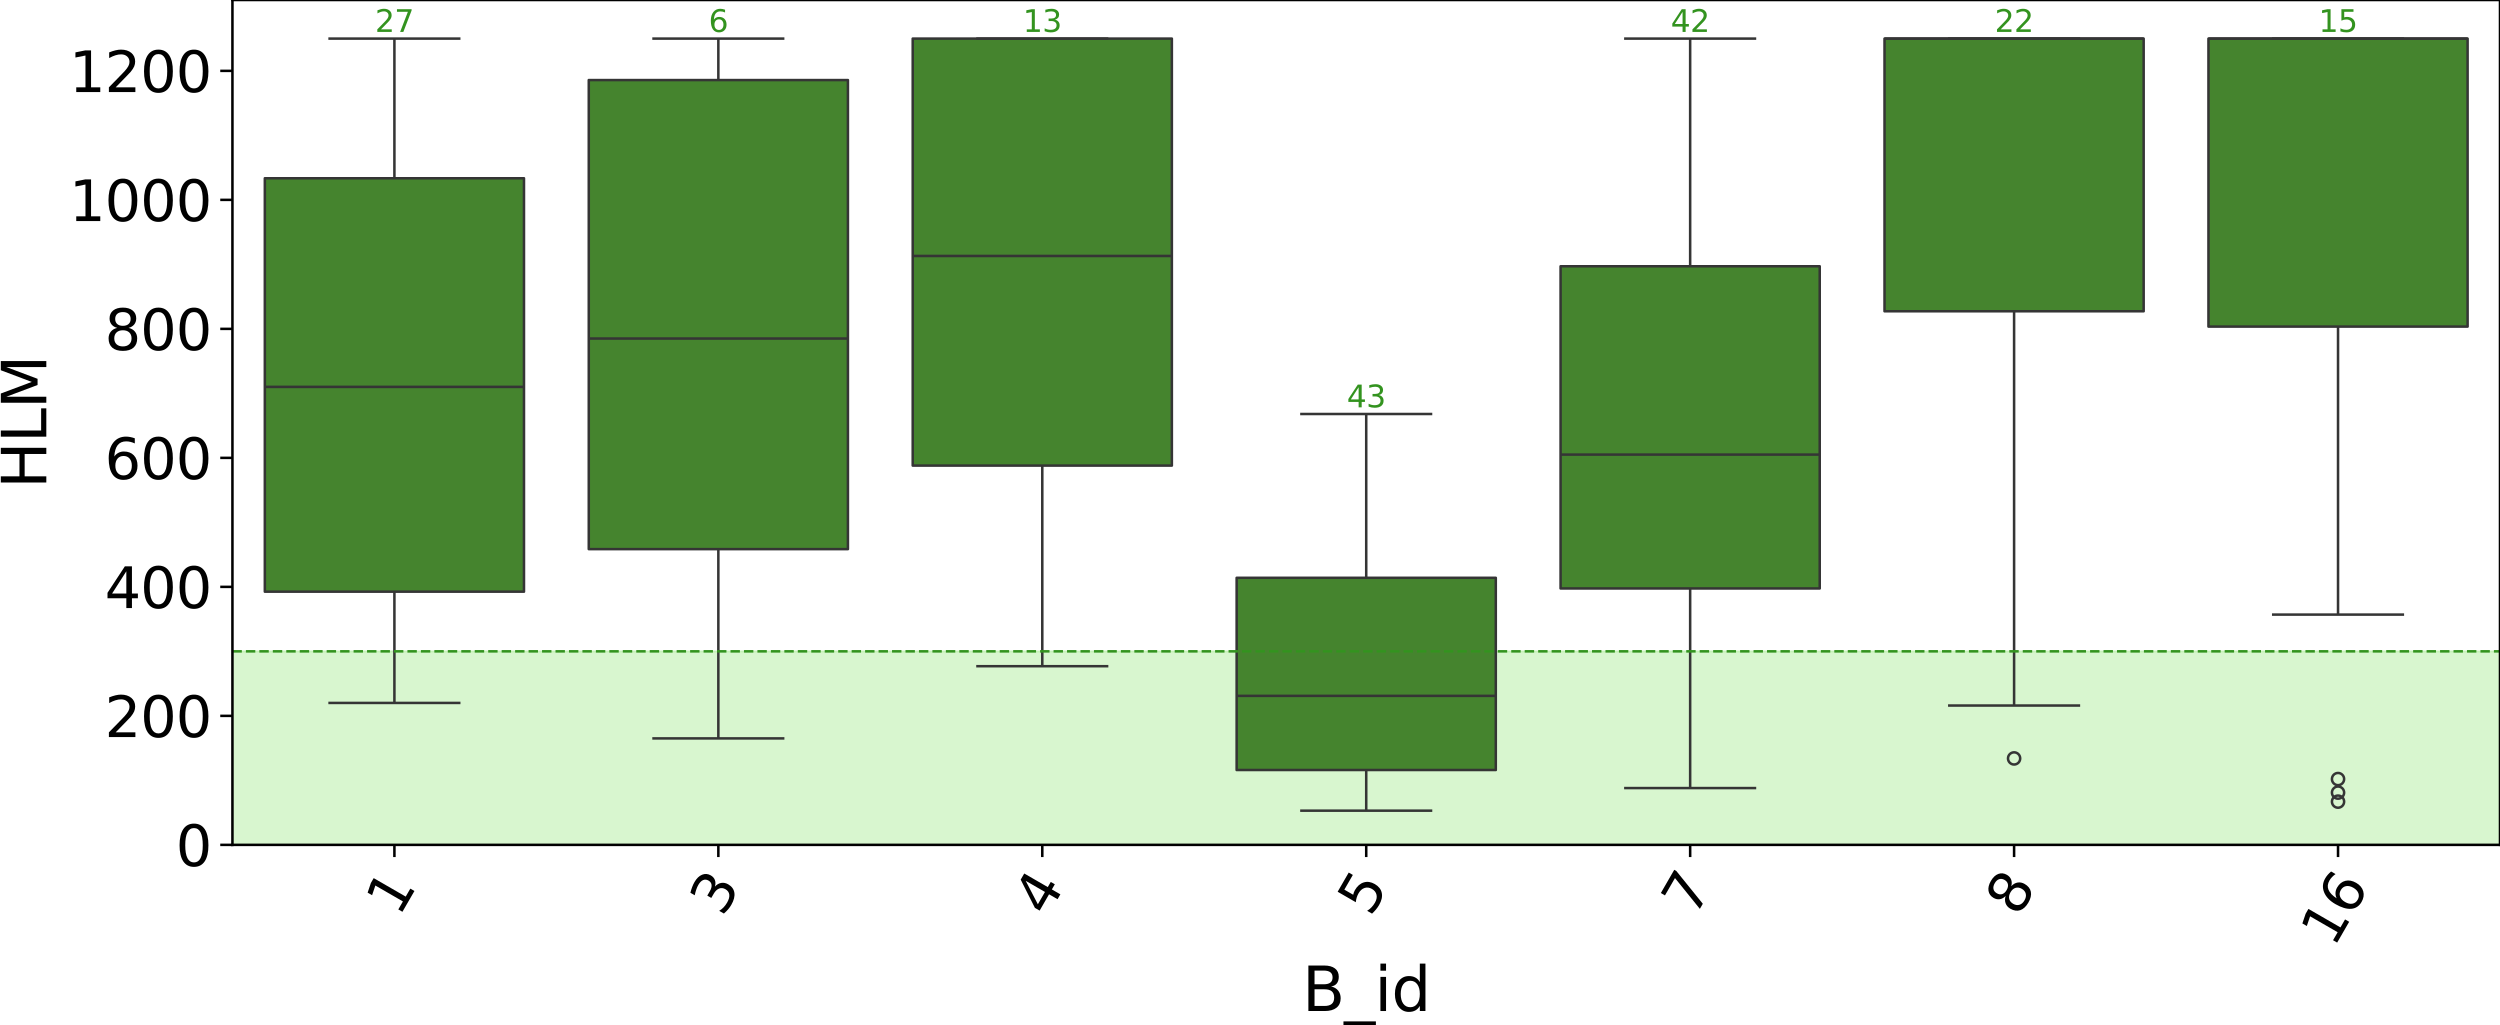 <?xml version="1.0" encoding="utf-8" standalone="no"?>
<!DOCTYPE svg PUBLIC "-//W3C//DTD SVG 1.1//EN"
  "http://www.w3.org/Graphics/SVG/1.1/DTD/svg11.dtd">
<svg xmlns:xlink="http://www.w3.org/1999/xlink" width="984.317pt" height="403.725pt" viewBox="0 0 984.317 403.725" xmlns="http://www.w3.org/2000/svg" version="1.1">
 <defs>
  <style type="text/css">*{stroke-linejoin: round; stroke-linecap: butt}</style>
 </defs>
 <g id="figure_1">
  <g id="patch_1">
   <path d="M 0 403.725 
L 984.317 403.725 
L 984.317 0 
L 0 0 
z
" style="fill: #ffffff"/>
  </g>
  <g id="axes_1">
   <g id="patch_2">
    <path d="M 91.517 332.64 
L 984.317 332.64 
L 984.317 0 
L 91.517 0 
z
" style="fill: #ffffff"/>
   </g>
   <g id="FillBetweenPolyCollection_1">
    <path d="M 27.746 256.454 
L 27.746 332.64 
L 1048.089 332.64 
L 1048.089 256.454 
L 1048.089 256.454 
L 27.746 256.454 
z
" clip-path="url(#p68f158e52c)" style="fill: #7edf5e; fill-opacity: 0.3; stroke: #7edf5e; stroke-opacity: 0.3; stroke-width: 0.8"/>
   </g>
   <g id="matplotlib.axis_1">
    <g id="xtick_1">
     <g id="line2d_1">
      <defs>
       <path id="m8aa9add79f" d="M 0 0 
L 0 4.8 
" style="stroke: #000000"/>
      </defs>
      <g>
       <use xlink:href="#m8aa9add79f" x="155.289" y="332.64" style="stroke: #000000"/>
      </g>
     </g>
     <g id="text_1">
      <!-- 1 -->
      <g transform="translate(157.047 361.42) rotate(-60) scale(0.22 -0.22)">
       <defs>
        <path id="DejaVuSans-31" d="M 794 531 
L 1825 531 
L 1825 4091 
L 703 3866 
L 703 4441 
L 1819 4666 
L 2450 4666 
L 2450 531 
L 3481 531 
L 3481 0 
L 794 0 
L 794 531 
z
" transform="scale(0.016)"/>
       </defs>
       <use xlink:href="#DejaVuSans-31"/>
      </g>
     </g>
    </g>
    <g id="xtick_2">
     <g id="line2d_2">
      <g>
       <use xlink:href="#m8aa9add79f" x="282.832" y="332.64" style="stroke: #000000"/>
      </g>
     </g>
     <g id="text_2">
      <!-- 3 -->
      <g transform="translate(284.59 361.42) rotate(-60) scale(0.22 -0.22)">
       <defs>
        <path id="DejaVuSans-33" d="M 2597 2516 
Q 3050 2419 3304 2112 
Q 3559 1806 3559 1356 
Q 3559 666 3084 287 
Q 2609 -91 1734 -91 
Q 1441 -91 1130 -33 
Q 819 25 488 141 
L 488 750 
Q 750 597 1062 519 
Q 1375 441 1716 441 
Q 2309 441 2620 675 
Q 2931 909 2931 1356 
Q 2931 1769 2642 2001 
Q 2353 2234 1838 2234 
L 1294 2234 
L 1294 2753 
L 1863 2753 
Q 2328 2753 2575 2939 
Q 2822 3125 2822 3475 
Q 2822 3834 2567 4026 
Q 2313 4219 1838 4219 
Q 1578 4219 1281 4162 
Q 984 4106 628 3988 
L 628 4550 
Q 988 4650 1302 4700 
Q 1616 4750 1894 4750 
Q 2613 4750 3031 4423 
Q 3450 4097 3450 3541 
Q 3450 3153 3228 2886 
Q 3006 2619 2597 2516 
z
" transform="scale(0.016)"/>
       </defs>
       <use xlink:href="#DejaVuSans-33"/>
      </g>
     </g>
    </g>
    <g id="xtick_3">
     <g id="line2d_3">
      <g>
       <use xlink:href="#m8aa9add79f" x="410.375" y="332.64" style="stroke: #000000"/>
      </g>
     </g>
     <g id="text_3">
      <!-- 4 -->
      <g transform="translate(412.133 361.42) rotate(-60) scale(0.22 -0.22)">
       <defs>
        <path id="DejaVuSans-34" d="M 2419 4116 
L 825 1625 
L 2419 1625 
L 2419 4116 
z
M 2253 4666 
L 3047 4666 
L 3047 1625 
L 3713 1625 
L 3713 1100 
L 3047 1100 
L 3047 0 
L 2419 0 
L 2419 1100 
L 313 1100 
L 313 1709 
L 2253 4666 
z
" transform="scale(0.016)"/>
       </defs>
       <use xlink:href="#DejaVuSans-34"/>
      </g>
     </g>
    </g>
    <g id="xtick_4">
     <g id="line2d_4">
      <g>
       <use xlink:href="#m8aa9add79f" x="537.918" y="332.64" style="stroke: #000000"/>
      </g>
     </g>
     <g id="text_4">
      <!-- 5 -->
      <g transform="translate(539.675 361.42) rotate(-60) scale(0.22 -0.22)">
       <defs>
        <path id="DejaVuSans-35" d="M 691 4666 
L 3169 4666 
L 3169 4134 
L 1269 4134 
L 1269 2991 
Q 1406 3038 1543 3061 
Q 1681 3084 1819 3084 
Q 2600 3084 3056 2656 
Q 3513 2228 3513 1497 
Q 3513 744 3044 326 
Q 2575 -91 1722 -91 
Q 1428 -91 1123 -41 
Q 819 9 494 109 
L 494 744 
Q 775 591 1075 516 
Q 1375 441 1709 441 
Q 2250 441 2565 725 
Q 2881 1009 2881 1497 
Q 2881 1984 2565 2268 
Q 2250 2553 1709 2553 
Q 1456 2553 1204 2497 
Q 953 2441 691 2322 
L 691 4666 
z
" transform="scale(0.016)"/>
       </defs>
       <use xlink:href="#DejaVuSans-35"/>
      </g>
     </g>
    </g>
    <g id="xtick_5">
     <g id="line2d_5">
      <g>
       <use xlink:href="#m8aa9add79f" x="665.46" y="332.64" style="stroke: #000000"/>
      </g>
     </g>
     <g id="text_5">
      <!-- 7 -->
      <g transform="translate(667.218 361.42) rotate(-60) scale(0.22 -0.22)">
       <defs>
        <path id="DejaVuSans-37" d="M 525 4666 
L 3525 4666 
L 3525 4397 
L 1831 0 
L 1172 0 
L 2766 4134 
L 525 4134 
L 525 4666 
z
" transform="scale(0.016)"/>
       </defs>
       <use xlink:href="#DejaVuSans-37"/>
      </g>
     </g>
    </g>
    <g id="xtick_6">
     <g id="line2d_6">
      <g>
       <use xlink:href="#m8aa9add79f" x="793.003" y="332.64" style="stroke: #000000"/>
      </g>
     </g>
     <g id="text_6">
      <!-- 8 -->
      <g transform="translate(794.761 361.42) rotate(-60) scale(0.22 -0.22)">
       <defs>
        <path id="DejaVuSans-38" d="M 2034 2216 
Q 1584 2216 1326 1975 
Q 1069 1734 1069 1313 
Q 1069 891 1326 650 
Q 1584 409 2034 409 
Q 2484 409 2743 651 
Q 3003 894 3003 1313 
Q 3003 1734 2745 1975 
Q 2488 2216 2034 2216 
z
M 1403 2484 
Q 997 2584 770 2862 
Q 544 3141 544 3541 
Q 544 4100 942 4425 
Q 1341 4750 2034 4750 
Q 2731 4750 3128 4425 
Q 3525 4100 3525 3541 
Q 3525 3141 3298 2862 
Q 3072 2584 2669 2484 
Q 3125 2378 3379 2068 
Q 3634 1759 3634 1313 
Q 3634 634 3220 271 
Q 2806 -91 2034 -91 
Q 1263 -91 848 271 
Q 434 634 434 1313 
Q 434 1759 690 2068 
Q 947 2378 1403 2484 
z
M 1172 3481 
Q 1172 3119 1398 2916 
Q 1625 2713 2034 2713 
Q 2441 2713 2670 2916 
Q 2900 3119 2900 3481 
Q 2900 3844 2670 4047 
Q 2441 4250 2034 4250 
Q 1625 4250 1398 4047 
Q 1172 3844 1172 3481 
z
" transform="scale(0.016)"/>
       </defs>
       <use xlink:href="#DejaVuSans-38"/>
      </g>
     </g>
    </g>
    <g id="xtick_7">
     <g id="line2d_7">
      <g>
       <use xlink:href="#m8aa9add79f" x="920.546" y="332.64" style="stroke: #000000"/>
      </g>
     </g>
     <g id="text_7">
      <!-- 16 -->
      <g transform="translate(918.805 373.543) rotate(-60) scale(0.22 -0.22)">
       <defs>
        <path id="DejaVuSans-36" d="M 2113 2584 
Q 1688 2584 1439 2293 
Q 1191 2003 1191 1497 
Q 1191 994 1439 701 
Q 1688 409 2113 409 
Q 2538 409 2786 701 
Q 3034 994 3034 1497 
Q 3034 2003 2786 2293 
Q 2538 2584 2113 2584 
z
M 3366 4563 
L 3366 3988 
Q 3128 4100 2886 4159 
Q 2644 4219 2406 4219 
Q 1781 4219 1451 3797 
Q 1122 3375 1075 2522 
Q 1259 2794 1537 2939 
Q 1816 3084 2150 3084 
Q 2853 3084 3261 2657 
Q 3669 2231 3669 1497 
Q 3669 778 3244 343 
Q 2819 -91 2113 -91 
Q 1303 -91 875 529 
Q 447 1150 447 2328 
Q 447 3434 972 4092 
Q 1497 4750 2381 4750 
Q 2619 4750 2861 4703 
Q 3103 4656 3366 4563 
z
" transform="scale(0.016)"/>
       </defs>
       <use xlink:href="#DejaVuSans-31"/>
       <use xlink:href="#DejaVuSans-36" transform="translate(63.623 0)"/>
      </g>
     </g>
    </g>
    <g id="text_8">
     <!-- B_id -->
     <g transform="translate(512.732 398.067) scale(0.24 -0.24)">
      <defs>
       <path id="DejaVuSans-42" d="M 1259 2228 
L 1259 519 
L 2272 519 
Q 2781 519 3026 730 
Q 3272 941 3272 1375 
Q 3272 1813 3026 2020 
Q 2781 2228 2272 2228 
L 1259 2228 
z
M 1259 4147 
L 1259 2741 
L 2194 2741 
Q 2656 2741 2882 2914 
Q 3109 3088 3109 3444 
Q 3109 3797 2882 3972 
Q 2656 4147 2194 4147 
L 1259 4147 
z
M 628 4666 
L 2241 4666 
Q 2963 4666 3353 4366 
Q 3744 4066 3744 3513 
Q 3744 3084 3544 2831 
Q 3344 2578 2956 2516 
Q 3422 2416 3680 2098 
Q 3938 1781 3938 1306 
Q 3938 681 3513 340 
Q 3088 0 2303 0 
L 628 0 
L 628 4666 
z
" transform="scale(0.016)"/>
       <path id="DejaVuSans-5f" d="M 3263 -1063 
L 3263 -1509 
L -63 -1509 
L -63 -1063 
L 3263 -1063 
z
" transform="scale(0.016)"/>
       <path id="DejaVuSans-69" d="M 603 3500 
L 1178 3500 
L 1178 0 
L 603 0 
L 603 3500 
z
M 603 4863 
L 1178 4863 
L 1178 4134 
L 603 4134 
L 603 4863 
z
" transform="scale(0.016)"/>
       <path id="DejaVuSans-64" d="M 2906 2969 
L 2906 4863 
L 3481 4863 
L 3481 0 
L 2906 0 
L 2906 525 
Q 2725 213 2448 61 
Q 2172 -91 1784 -91 
Q 1150 -91 751 415 
Q 353 922 353 1747 
Q 353 2572 751 3078 
Q 1150 3584 1784 3584 
Q 2172 3584 2448 3432 
Q 2725 3281 2906 2969 
z
M 947 1747 
Q 947 1113 1208 752 
Q 1469 391 1925 391 
Q 2381 391 2643 752 
Q 2906 1113 2906 1747 
Q 2906 2381 2643 2742 
Q 2381 3103 1925 3103 
Q 1469 3103 1208 2742 
Q 947 2381 947 1747 
z
" transform="scale(0.016)"/>
      </defs>
      <use xlink:href="#DejaVuSans-42"/>
      <use xlink:href="#DejaVuSans-5f" transform="translate(68.604 0)"/>
      <use xlink:href="#DejaVuSans-69" transform="translate(118.604 0)"/>
      <use xlink:href="#DejaVuSans-64" transform="translate(146.387 0)"/>
     </g>
    </g>
   </g>
   <g id="matplotlib.axis_2">
    <g id="ytick_1">
     <g id="line2d_8">
      <defs>
       <path id="m63dd97be84" d="M 0 0 
L -4.8 0 
" style="stroke: #000000"/>
      </defs>
      <g>
       <use xlink:href="#m63dd97be84" x="91.517" y="332.64" style="stroke: #000000"/>
      </g>
     </g>
     <g id="text_9">
      <!-- 0 -->
      <g transform="translate(69.22 340.998) scale(0.22 -0.22)">
       <defs>
        <path id="DejaVuSans-30" d="M 2034 4250 
Q 1547 4250 1301 3770 
Q 1056 3291 1056 2328 
Q 1056 1369 1301 889 
Q 1547 409 2034 409 
Q 2525 409 2770 889 
Q 3016 1369 3016 2328 
Q 3016 3291 2770 3770 
Q 2525 4250 2034 4250 
z
M 2034 4750 
Q 2819 4750 3233 4129 
Q 3647 3509 3647 2328 
Q 3647 1150 3233 529 
Q 2819 -91 2034 -91 
Q 1250 -91 836 529 
Q 422 1150 422 2328 
Q 422 3509 836 4129 
Q 1250 4750 2034 4750 
z
" transform="scale(0.016)"/>
       </defs>
       <use xlink:href="#DejaVuSans-30"/>
      </g>
     </g>
    </g>
    <g id="ytick_2">
     <g id="line2d_9">
      <g>
       <use xlink:href="#m63dd97be84" x="91.517" y="281.849" style="stroke: #000000"/>
      </g>
     </g>
     <g id="text_10">
      <!-- 200 -->
      <g transform="translate(41.225 290.208) scale(0.22 -0.22)">
       <defs>
        <path id="DejaVuSans-32" d="M 1228 531 
L 3431 531 
L 3431 0 
L 469 0 
L 469 531 
Q 828 903 1448 1529 
Q 2069 2156 2228 2338 
Q 2531 2678 2651 2914 
Q 2772 3150 2772 3378 
Q 2772 3750 2511 3984 
Q 2250 4219 1831 4219 
Q 1534 4219 1204 4116 
Q 875 4013 500 3803 
L 500 4441 
Q 881 4594 1212 4672 
Q 1544 4750 1819 4750 
Q 2544 4750 2975 4387 
Q 3406 4025 3406 3419 
Q 3406 3131 3298 2873 
Q 3191 2616 2906 2266 
Q 2828 2175 2409 1742 
Q 1991 1309 1228 531 
z
" transform="scale(0.016)"/>
       </defs>
       <use xlink:href="#DejaVuSans-32"/>
       <use xlink:href="#DejaVuSans-30" transform="translate(63.623 0)"/>
       <use xlink:href="#DejaVuSans-30" transform="translate(127.246 0)"/>
      </g>
     </g>
    </g>
    <g id="ytick_3">
     <g id="line2d_10">
      <g>
       <use xlink:href="#m63dd97be84" x="91.517" y="231.059" style="stroke: #000000"/>
      </g>
     </g>
     <g id="text_11">
      <!-- 400 -->
      <g transform="translate(41.225 239.417) scale(0.22 -0.22)">
       <use xlink:href="#DejaVuSans-34"/>
       <use xlink:href="#DejaVuSans-30" transform="translate(63.623 0)"/>
       <use xlink:href="#DejaVuSans-30" transform="translate(127.246 0)"/>
      </g>
     </g>
    </g>
    <g id="ytick_4">
     <g id="line2d_11">
      <g>
       <use xlink:href="#m63dd97be84" x="91.517" y="180.268" style="stroke: #000000"/>
      </g>
     </g>
     <g id="text_12">
      <!-- 600 -->
      <g transform="translate(41.225 188.627) scale(0.22 -0.22)">
       <use xlink:href="#DejaVuSans-36"/>
       <use xlink:href="#DejaVuSans-30" transform="translate(63.623 0)"/>
       <use xlink:href="#DejaVuSans-30" transform="translate(127.246 0)"/>
      </g>
     </g>
    </g>
    <g id="ytick_5">
     <g id="line2d_12">
      <g>
       <use xlink:href="#m63dd97be84" x="91.517" y="129.478" style="stroke: #000000"/>
      </g>
     </g>
     <g id="text_13">
      <!-- 800 -->
      <g transform="translate(41.225 137.836) scale(0.22 -0.22)">
       <use xlink:href="#DejaVuSans-38"/>
       <use xlink:href="#DejaVuSans-30" transform="translate(63.623 0)"/>
       <use xlink:href="#DejaVuSans-30" transform="translate(127.246 0)"/>
      </g>
     </g>
    </g>
    <g id="ytick_6">
     <g id="line2d_13">
      <g>
       <use xlink:href="#m63dd97be84" x="91.517" y="78.687" style="stroke: #000000"/>
      </g>
     </g>
     <g id="text_14">
      <!-- 1000 -->
      <g transform="translate(27.227 87.046) scale(0.22 -0.22)">
       <use xlink:href="#DejaVuSans-31"/>
       <use xlink:href="#DejaVuSans-30" transform="translate(63.623 0)"/>
       <use xlink:href="#DejaVuSans-30" transform="translate(127.246 0)"/>
       <use xlink:href="#DejaVuSans-30" transform="translate(190.869 0)"/>
      </g>
     </g>
    </g>
    <g id="ytick_7">
     <g id="line2d_14">
      <g>
       <use xlink:href="#m63dd97be84" x="91.517" y="27.897" style="stroke: #000000"/>
      </g>
     </g>
     <g id="text_15">
      <!-- 1200 -->
      <g transform="translate(27.227 36.255) scale(0.22 -0.22)">
       <use xlink:href="#DejaVuSans-31"/>
       <use xlink:href="#DejaVuSans-32" transform="translate(63.623 0)"/>
       <use xlink:href="#DejaVuSans-30" transform="translate(127.246 0)"/>
       <use xlink:href="#DejaVuSans-30" transform="translate(190.869 0)"/>
      </g>
     </g>
    </g>
    <g id="text_16">
     <!-- HLM -->
     <g transform="translate(18.236 192.384) rotate(-90) scale(0.24 -0.24)">
      <defs>
       <path id="DejaVuSans-48" d="M 628 4666 
L 1259 4666 
L 1259 2753 
L 3553 2753 
L 3553 4666 
L 4184 4666 
L 4184 0 
L 3553 0 
L 3553 2222 
L 1259 2222 
L 1259 0 
L 628 0 
L 628 4666 
z
" transform="scale(0.016)"/>
       <path id="DejaVuSans-4c" d="M 628 4666 
L 1259 4666 
L 1259 531 
L 3531 531 
L 3531 0 
L 628 0 
L 628 4666 
z
" transform="scale(0.016)"/>
       <path id="DejaVuSans-4d" d="M 628 4666 
L 1569 4666 
L 2759 1491 
L 3956 4666 
L 4897 4666 
L 4897 0 
L 4281 0 
L 4281 4097 
L 3078 897 
L 2444 897 
L 1241 4097 
L 1241 0 
L 628 0 
L 628 4666 
z
" transform="scale(0.016)"/>
      </defs>
      <use xlink:href="#DejaVuSans-48"/>
      <use xlink:href="#DejaVuSans-4c" transform="translate(75.195 0)"/>
      <use xlink:href="#DejaVuSans-4d" transform="translate(130.908 0)"/>
     </g>
    </g>
   </g>
   <g id="patch_3">
    <path d="M 104.272 232.964 
L 206.306 232.964 
L 206.306 70.18 
L 104.272 70.18 
L 104.272 232.964 
z
" clip-path="url(#p68f158e52c)" style="fill: #45842e; stroke: #353535; stroke-linejoin: miter"/>
   </g>
   <g id="line2d_15">
    <path d="M 155.289 232.964 
L 155.289 276.77 
" clip-path="url(#p68f158e52c)" style="fill: none; stroke: #353535"/>
   </g>
   <g id="line2d_16">
    <path d="M 155.289 70.18 
L 155.289 15.199 
" clip-path="url(#p68f158e52c)" style="fill: none; stroke: #353535"/>
   </g>
   <g id="line2d_17">
    <path d="M 129.78 276.77 
L 180.798 276.77 
" clip-path="url(#p68f158e52c)" style="fill: none; stroke: #353535; stroke-linecap: square"/>
   </g>
   <g id="line2d_18">
    <path d="M 129.78 15.199 
L 180.798 15.199 
" clip-path="url(#p68f158e52c)" style="fill: none; stroke: #353535; stroke-linecap: square"/>
   </g>
   <g id="line2d_19"/>
   <g id="patch_4">
    <path d="M 231.815 216.203 
L 333.849 216.203 
L 333.849 31.516 
L 231.815 31.516 
L 231.815 216.203 
z
" clip-path="url(#p68f158e52c)" style="fill: #45842e; stroke: #353535; stroke-linejoin: miter"/>
   </g>
   <g id="line2d_20">
    <path d="M 282.832 216.203 
L 282.832 290.738 
" clip-path="url(#p68f158e52c)" style="fill: none; stroke: #353535"/>
   </g>
   <g id="line2d_21">
    <path d="M 282.832 31.516 
L 282.832 15.199 
" clip-path="url(#p68f158e52c)" style="fill: none; stroke: #353535"/>
   </g>
   <g id="line2d_22">
    <path d="M 257.323 290.738 
L 308.34 290.738 
" clip-path="url(#p68f158e52c)" style="fill: none; stroke: #353535; stroke-linecap: square"/>
   </g>
   <g id="line2d_23">
    <path d="M 257.323 15.199 
L 308.34 15.199 
" clip-path="url(#p68f158e52c)" style="fill: none; stroke: #353535; stroke-linecap: square"/>
   </g>
   <g id="line2d_24"/>
   <g id="patch_5">
    <path d="M 359.358 183.316 
L 461.392 183.316 
L 461.392 15.199 
L 359.358 15.199 
L 359.358 183.316 
z
" clip-path="url(#p68f158e52c)" style="fill: #45842e; stroke: #353535; stroke-linejoin: miter"/>
   </g>
   <g id="line2d_25">
    <path d="M 410.375 183.316 
L 410.375 262.295 
" clip-path="url(#p68f158e52c)" style="fill: none; stroke: #353535"/>
   </g>
   <g id="line2d_26">
    <path d="M 410.375 15.199 
L 410.375 15.199 
" clip-path="url(#p68f158e52c)" style="fill: none; stroke: #353535"/>
   </g>
   <g id="line2d_27">
    <path d="M 384.866 262.295 
L 435.883 262.295 
" clip-path="url(#p68f158e52c)" style="fill: none; stroke: #353535; stroke-linecap: square"/>
   </g>
   <g id="line2d_28">
    <path d="M 384.866 15.199 
L 435.883 15.199 
" clip-path="url(#p68f158e52c)" style="fill: none; stroke: #353535; stroke-linecap: square"/>
   </g>
   <g id="line2d_29"/>
   <g id="patch_6">
    <path d="M 486.9 303.181 
L 588.935 303.181 
L 588.935 227.504 
L 486.9 227.504 
L 486.9 303.181 
z
" clip-path="url(#p68f158e52c)" style="fill: #45842e; stroke: #353535; stroke-linejoin: miter"/>
   </g>
   <g id="line2d_30">
    <path d="M 537.918 303.181 
L 537.918 319.181 
" clip-path="url(#p68f158e52c)" style="fill: none; stroke: #353535"/>
   </g>
   <g id="line2d_31">
    <path d="M 537.918 227.504 
L 537.918 163 
" clip-path="url(#p68f158e52c)" style="fill: none; stroke: #353535"/>
   </g>
   <g id="line2d_32">
    <path d="M 512.409 319.181 
L 563.426 319.181 
" clip-path="url(#p68f158e52c)" style="fill: none; stroke: #353535; stroke-linecap: square"/>
   </g>
   <g id="line2d_33">
    <path d="M 512.409 163 
L 563.426 163 
" clip-path="url(#p68f158e52c)" style="fill: none; stroke: #353535; stroke-linecap: square"/>
   </g>
   <g id="line2d_34"/>
   <g id="patch_7">
    <path d="M 614.443 231.694 
L 716.477 231.694 
L 716.477 104.844 
L 614.443 104.844 
L 614.443 231.694 
z
" clip-path="url(#p68f158e52c)" style="fill: #45842e; stroke: #353535; stroke-linejoin: miter"/>
   </g>
   <g id="line2d_35">
    <path d="M 665.46 231.694 
L 665.46 310.292 
" clip-path="url(#p68f158e52c)" style="fill: none; stroke: #353535"/>
   </g>
   <g id="line2d_36">
    <path d="M 665.46 104.844 
L 665.46 15.199 
" clip-path="url(#p68f158e52c)" style="fill: none; stroke: #353535"/>
   </g>
   <g id="line2d_37">
    <path d="M 639.952 310.292 
L 690.969 310.292 
" clip-path="url(#p68f158e52c)" style="fill: none; stroke: #353535; stroke-linecap: square"/>
   </g>
   <g id="line2d_38">
    <path d="M 639.952 15.199 
L 690.969 15.199 
" clip-path="url(#p68f158e52c)" style="fill: none; stroke: #353535; stroke-linecap: square"/>
   </g>
   <g id="line2d_39"/>
   <g id="patch_8">
    <path d="M 741.986 122.558 
L 844.02 122.558 
L 844.02 15.199 
L 741.986 15.199 
L 741.986 122.558 
z
" clip-path="url(#p68f158e52c)" style="fill: #45842e; stroke: #353535; stroke-linejoin: miter"/>
   </g>
   <g id="line2d_40">
    <path d="M 793.003 122.558 
L 793.003 277.786 
" clip-path="url(#p68f158e52c)" style="fill: none; stroke: #353535"/>
   </g>
   <g id="line2d_41">
    <path d="M 793.003 15.199 
L 793.003 15.199 
" clip-path="url(#p68f158e52c)" style="fill: none; stroke: #353535"/>
   </g>
   <g id="line2d_42">
    <path d="M 767.495 277.786 
L 818.512 277.786 
" clip-path="url(#p68f158e52c)" style="fill: none; stroke: #353535; stroke-linecap: square"/>
   </g>
   <g id="line2d_43">
    <path d="M 767.495 15.199 
L 818.512 15.199 
" clip-path="url(#p68f158e52c)" style="fill: none; stroke: #353535; stroke-linecap: square"/>
   </g>
   <g id="line2d_44">
    <defs>
     <path id="mf0c8d0d2d6" d="M 0 2.4 
C 0.636 2.4 1.247 2.147 1.697 1.697 
C 2.147 1.247 2.4 0.636 2.4 0 
C 2.4 -0.636 2.147 -1.247 1.697 -1.697 
C 1.247 -2.147 0.636 -2.4 0 -2.4 
C -0.636 -2.4 -1.247 -2.147 -1.697 -1.697 
C -2.147 -1.247 -2.4 -0.636 -2.4 0 
C -2.4 0.636 -2.147 1.247 -1.697 1.697 
C -1.247 2.147 -0.636 2.4 0 2.4 
z
" style="stroke: #353535"/>
    </defs>
    <g clip-path="url(#p68f158e52c)">
     <use xlink:href="#mf0c8d0d2d6" x="793.003" y="298.61" style="fill-opacity: 0; stroke: #353535"/>
    </g>
   </g>
   <g id="patch_9">
    <path d="M 869.529 128.589 
L 971.563 128.589 
L 971.563 15.199 
L 869.529 15.199 
L 869.529 128.589 
z
" clip-path="url(#p68f158e52c)" style="fill: #45842e; stroke: #353535; stroke-linejoin: miter"/>
   </g>
   <g id="line2d_45">
    <path d="M 920.546 128.589 
L 920.546 241.979 
" clip-path="url(#p68f158e52c)" style="fill: none; stroke: #353535"/>
   </g>
   <g id="line2d_46">
    <path d="M 920.546 15.199 
L 920.546 15.199 
" clip-path="url(#p68f158e52c)" style="fill: none; stroke: #353535"/>
   </g>
   <g id="line2d_47">
    <path d="M 895.038 241.979 
L 946.055 241.979 
" clip-path="url(#p68f158e52c)" style="fill: none; stroke: #353535; stroke-linecap: square"/>
   </g>
   <g id="line2d_48">
    <path d="M 895.038 15.199 
L 946.055 15.199 
" clip-path="url(#p68f158e52c)" style="fill: none; stroke: #353535; stroke-linecap: square"/>
   </g>
   <g id="line2d_49">
    <g clip-path="url(#p68f158e52c)">
     <use xlink:href="#mf0c8d0d2d6" x="920.546" y="315.625" style="fill-opacity: 0; stroke: #353535"/>
     <use xlink:href="#mf0c8d0d2d6" x="920.546" y="312.07" style="fill-opacity: 0; stroke: #353535"/>
     <use xlink:href="#mf0c8d0d2d6" x="920.546" y="306.737" style="fill-opacity: 0; stroke: #353535"/>
    </g>
   </g>
   <g id="line2d_50">
    <path d="M 91.517 256.454 
L 984.317 256.454 
" clip-path="url(#p68f158e52c)" style="fill: none; stroke-dasharray: 3.7,1.6; stroke-dashoffset: 0; stroke: #33931f"/>
   </g>
   <g id="line2d_51">
    <path d="M 104.272 152.334 
L 206.306 152.334 
" clip-path="url(#p68f158e52c)" style="fill: none; stroke: #353535"/>
   </g>
   <g id="line2d_52">
    <path d="M 231.815 133.287 
L 333.849 133.287 
" clip-path="url(#p68f158e52c)" style="fill: none; stroke: #353535"/>
   </g>
   <g id="line2d_53">
    <path d="M 359.358 100.781 
L 461.392 100.781 
" clip-path="url(#p68f158e52c)" style="fill: none; stroke: #353535"/>
   </g>
   <g id="line2d_54">
    <path d="M 486.9 273.977 
L 588.935 273.977 
" clip-path="url(#p68f158e52c)" style="fill: none; stroke: #353535"/>
   </g>
   <g id="line2d_55">
    <path d="M 614.443 178.999 
L 716.477 178.999 
" clip-path="url(#p68f158e52c)" style="fill: none; stroke: #353535"/>
   </g>
   <g id="line2d_56">
    <path d="M 741.986 15.199 
L 844.02 15.199 
" clip-path="url(#p68f158e52c)" style="fill: none; stroke: #353535"/>
   </g>
   <g id="line2d_57">
    <path d="M 869.529 15.199 
L 971.563 15.199 
" clip-path="url(#p68f158e52c)" style="fill: none; stroke: #353535"/>
   </g>
   <g id="patch_10">
    <path d="M 91.517 332.64 
L 91.517 0 
" style="fill: none; stroke: #000000; stroke-linejoin: miter; stroke-linecap: square"/>
   </g>
   <g id="patch_11">
    <path d="M 984.317 332.64 
L 984.317 0 
" style="fill: none; stroke: #000000; stroke-linejoin: miter; stroke-linecap: square"/>
   </g>
   <g id="patch_12">
    <path d="M 91.517 332.64 
L 984.317 332.64 
" style="fill: none; stroke: #000000; stroke-linejoin: miter; stroke-linecap: square"/>
   </g>
   <g id="patch_13">
    <path d="M 91.517 0 
L 984.317 0 
" style="fill: none; stroke: #000000; stroke-linejoin: miter; stroke-linecap: square"/>
   </g>
   <g id="text_17">
    <!-- 27 -->
    <g style="fill: #33931f" transform="translate(147.654 12.576) scale(0.12 -0.12)">
     <use xlink:href="#DejaVuSans-32"/>
     <use xlink:href="#DejaVuSans-37" transform="translate(63.623 0)"/>
    </g>
   </g>
   <g id="text_18">
    <!-- 6 -->
    <g style="fill: #33931f" transform="translate(279.014 12.576) scale(0.12 -0.12)">
     <use xlink:href="#DejaVuSans-36"/>
    </g>
   </g>
   <g id="text_19">
    <!-- 13 -->
    <g style="fill: #33931f" transform="translate(402.74 12.576) scale(0.12 -0.12)">
     <use xlink:href="#DejaVuSans-31"/>
     <use xlink:href="#DejaVuSans-33" transform="translate(63.623 0)"/>
    </g>
   </g>
   <g id="text_20">
    <!-- 43 -->
    <g style="fill: #33931f" transform="translate(530.283 160.377) scale(0.12 -0.12)">
     <use xlink:href="#DejaVuSans-34"/>
     <use xlink:href="#DejaVuSans-33" transform="translate(63.623 0)"/>
    </g>
   </g>
   <g id="text_21">
    <!-- 42 -->
    <g style="fill: #33931f" transform="translate(657.825 12.576) scale(0.12 -0.12)">
     <use xlink:href="#DejaVuSans-34"/>
     <use xlink:href="#DejaVuSans-32" transform="translate(63.623 0)"/>
    </g>
   </g>
   <g id="text_22">
    <!-- 22 -->
    <g style="fill: #33931f" transform="translate(785.368 12.576) scale(0.12 -0.12)">
     <use xlink:href="#DejaVuSans-32"/>
     <use xlink:href="#DejaVuSans-32" transform="translate(63.623 0)"/>
    </g>
   </g>
   <g id="text_23">
    <!-- 15 -->
    <g style="fill: #33931f" transform="translate(912.911 12.576) scale(0.12 -0.12)">
     <use xlink:href="#DejaVuSans-31"/>
     <use xlink:href="#DejaVuSans-35" transform="translate(63.623 0)"/>
    </g>
   </g>
  </g>
 </g>
 <defs>
  <clipPath id="p68f158e52c">
   <rect x="91.517" y="0" width="892.8" height="332.64"/>
  </clipPath>
 </defs>
</svg>
